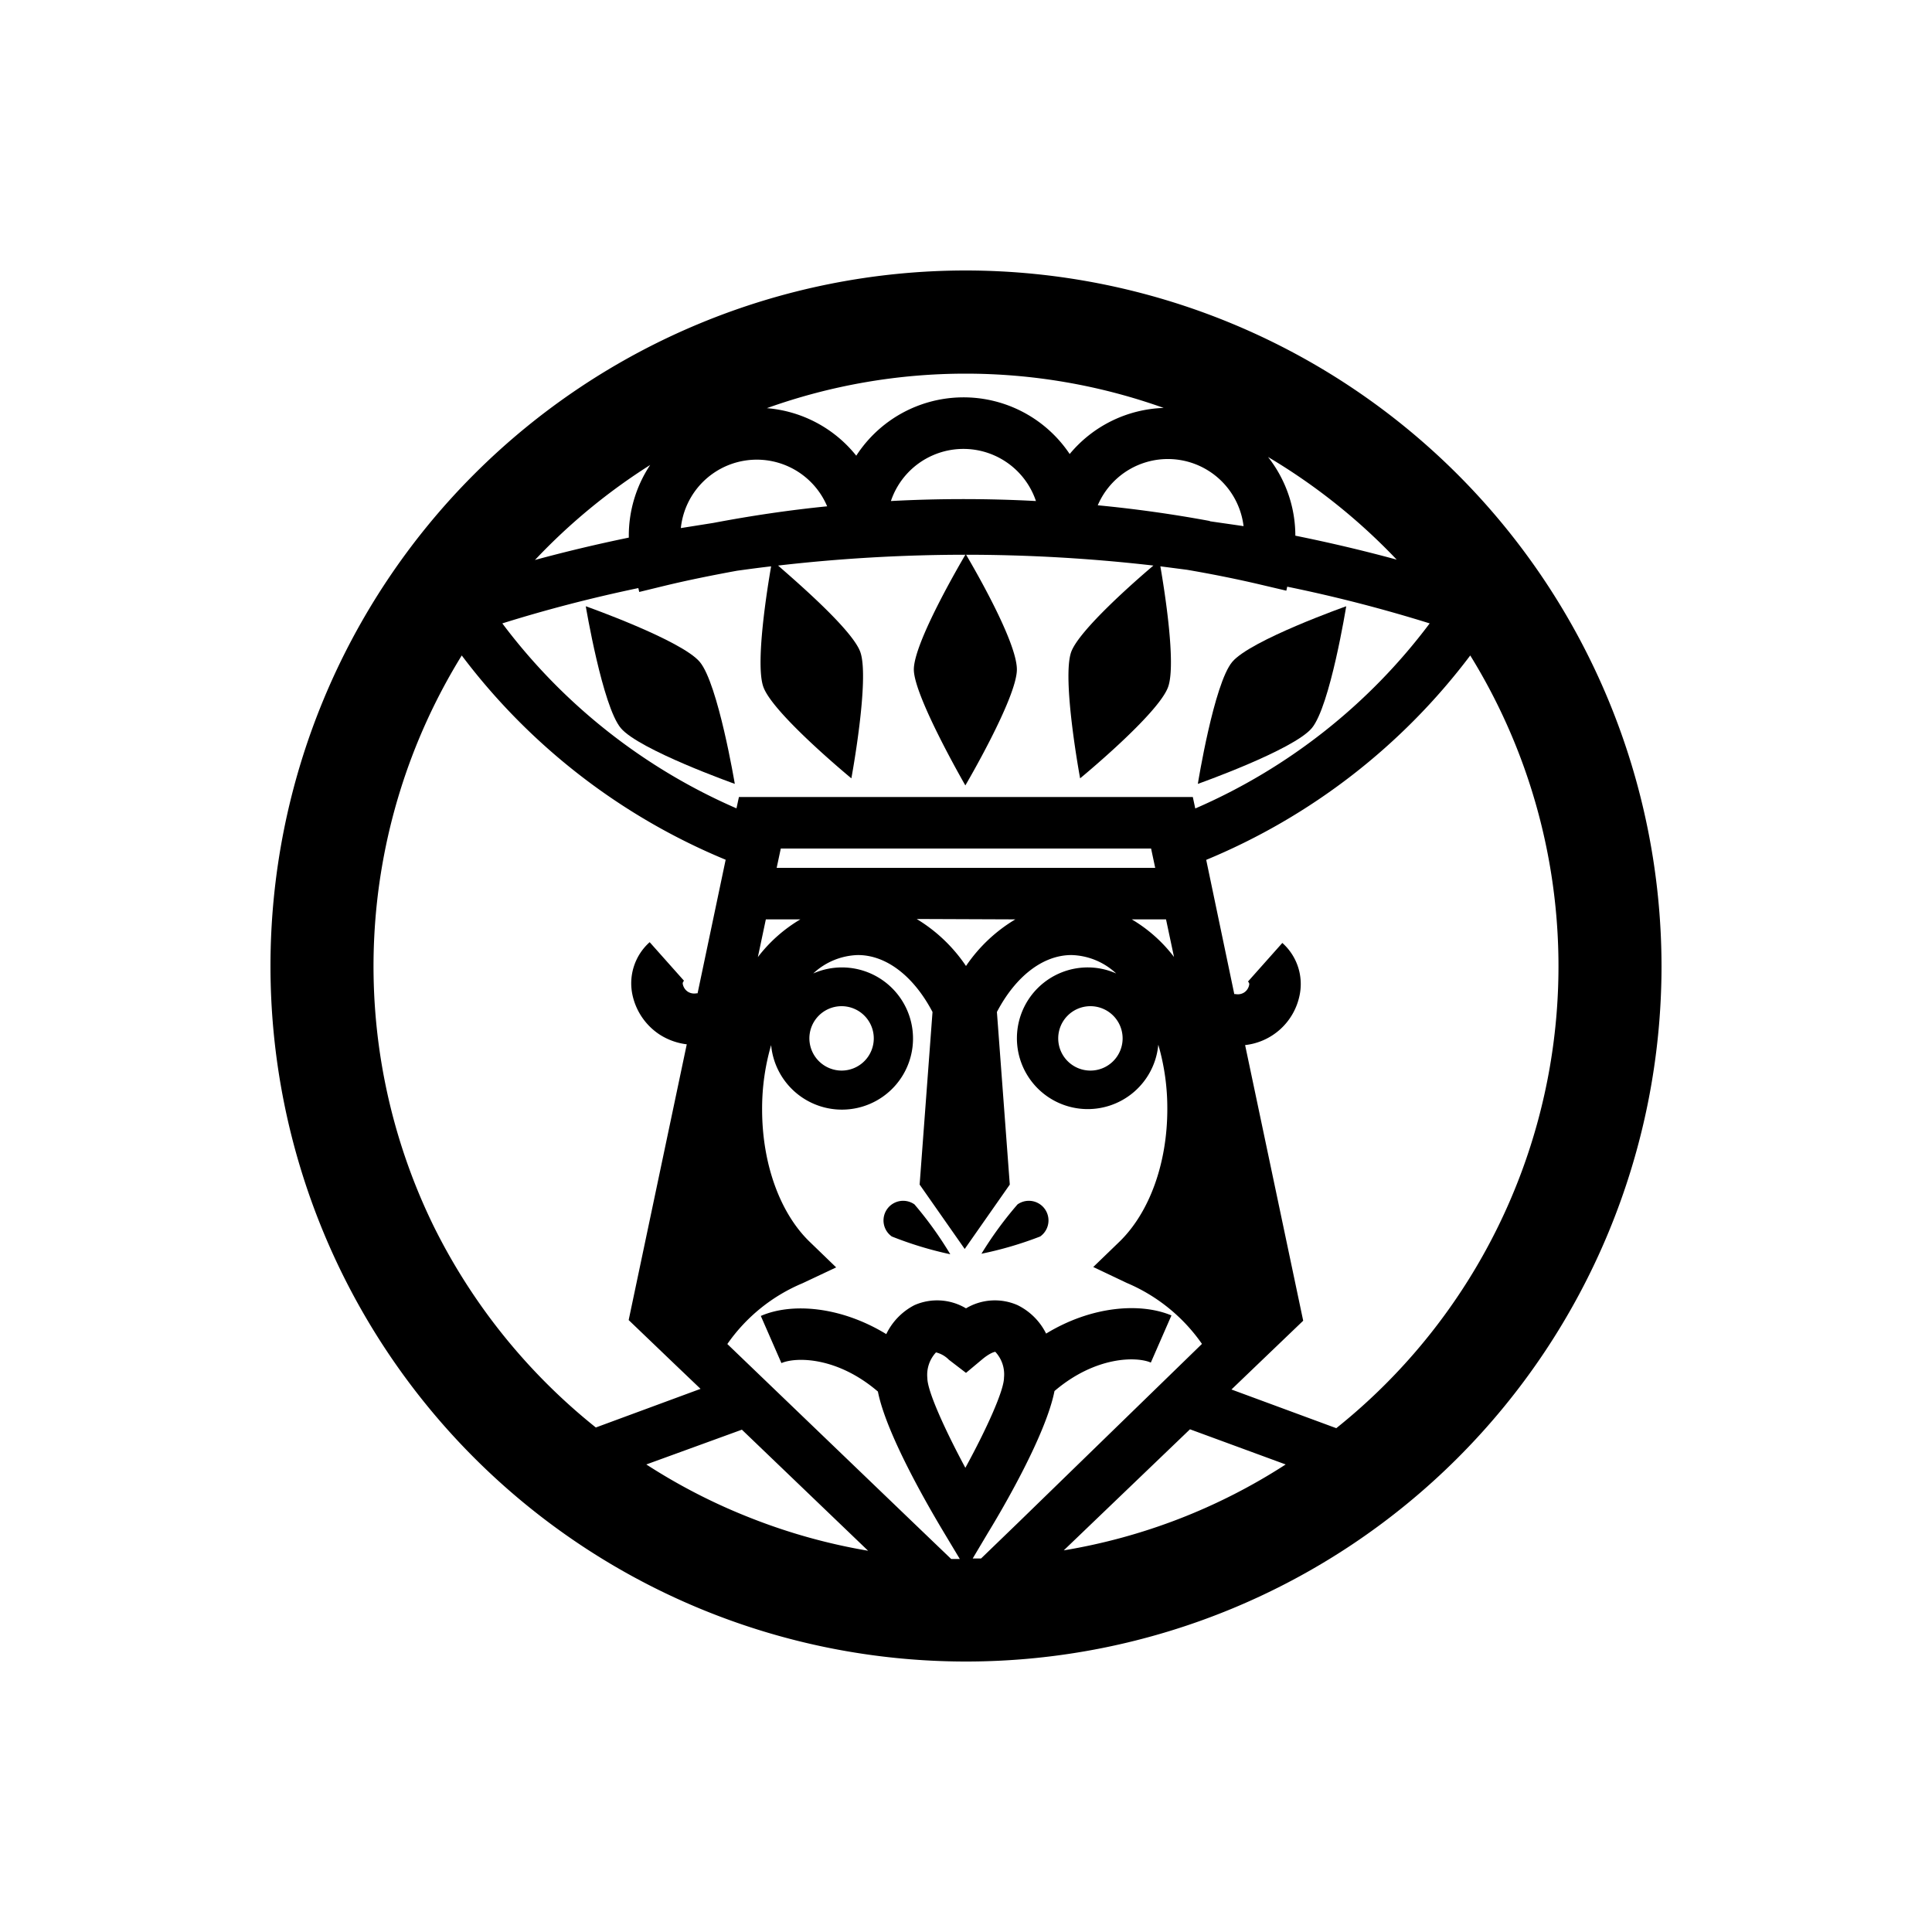 <svg xmlns="http://www.w3.org/2000/svg" viewBox="0 0 150 150"><title>Rongo-bold</title><g id="Rongo"><path d="M75,21a54,54,0,1,0,54,54A54.06,54.06,0,0,0,75,21Zm33.44,22.45,0,0c-2.57-.7-5.2-1.32-7.87-1.86v0a9.9,9.9,0,0,0-2.12-6.11A46.53,46.53,0,0,1,108.44,43.45Zm-14.51-3c-2.86-.53-5.77-.94-8.7-1.22a5.92,5.92,0,0,1,11.32,1.62C95.68,40.72,94.81,40.6,93.93,40.47ZM52.86,41a5.93,5.93,0,0,1,11.36-1.69c-3,.3-5.94.74-8.84,1.29ZM69.17,38.9a5.94,5.94,0,0,1,11.26,0A105.72,105.72,0,0,0,69.17,38.9ZM90.4,31.67a9.9,9.9,0,0,0-7.35,3.58,9.92,9.92,0,0,0-16.57.13,9.9,9.9,0,0,0-6.94-3.69,45.76,45.76,0,0,1,30.86,0ZM41.56,43.45a46.31,46.31,0,0,1,8.92-7.35,9.92,9.92,0,0,0-1.66,5.49s0,.1,0,.15c-2.47.51-4.91,1.09-7.3,1.74Zm8,2.21.07.3,1.93-.47c1.86-.45,3.76-.83,5.67-1.18.88-.12,1.76-.24,2.64-.34-.29,1.66-1.25,7.59-.6,9.37.75,2.08,6.83,7.09,6.83,7.09s1.44-7.75.69-9.82c-.63-1.73-5-5.49-6.38-6.7a127.67,127.67,0,0,1,14.54-.84c-.46.79-4,6.84-4,8.91s4,9,4,9,4-6.8,4-9-3.48-8.12-3.94-8.91a127.67,127.67,0,0,1,14.54.84c-1.43,1.21-5.75,5-6.38,6.7-.75,2.07.69,9.82.69,9.82s6.08-5,6.83-7.09c.65-1.78-.31-7.71-.6-9.37l2.08.27c1.92.33,3.83.71,5.7,1.15l2,.47.07-.31A113.66,113.66,0,0,1,111,48.4a45.22,45.22,0,0,1-18.2,14.37l-.19-.89H57.37l-.19.88A45.29,45.29,0,0,1,39,48.4Q44.11,46.8,49.55,45.66ZM60.3,67.38l.32-1.5H89.37l.32,1.5Zm18.53,4A12.14,12.14,0,0,0,75,75a12.25,12.25,0,0,0-3.83-3.65Zm-16.69,0a11.53,11.53,0,0,0-3.3,2.93l.62-2.93Zm28.39,0,.62,2.92a11.42,11.42,0,0,0-3.28-2.92ZM33.68,95.22a45.93,45.93,0,0,1,2.17-44.33A49.2,49.2,0,0,0,56.34,66.75h0L54.16,77.12l-.08,0a.93.93,0,0,1-.67-.12.91.91,0,0,1-.39-.56.26.26,0,0,1,.09-.29l-2.67-3a4.28,4.28,0,0,0-1.33,4.12,4.91,4.91,0,0,0,2.13,3.07,5,5,0,0,0,2.08.74h0l-4.51,21.41,3.83,3.67.42.4,1.33,1.27-8.13,3A46.31,46.31,0,0,1,33.68,95.22Zm24.69,22.67a45.46,45.46,0,0,1-8.19-4.19L57.6,111l9.8,9.4A45.45,45.45,0,0,1,58.37,117.89ZM72,107a2.56,2.56,0,0,1,.67-2h0a2.09,2.09,0,0,1,1,.57L75,106.59l1.28-1.07c.63-.52,1-.58,1-.56a2.56,2.56,0,0,1,.67,2c0,1-1.36,4-3,7C73.36,111,72,108,72,107Zm4.17,14h-.65l1.19-2c1.12-1.83,4.49-7.59,5.16-11,3.19-2.72,6.38-2.69,7.48-2.21l1.6-3.66c-2.37-1-6.17-.76-9.73,1.41A4.88,4.88,0,0,0,79,101.33a4.37,4.37,0,0,0-4,.25,4.37,4.37,0,0,0-4-.25,4.93,4.93,0,0,0-2.19,2.25c-3.56-2.17-7.36-2.45-9.74-1.41l1.6,3.66c1.11-.48,4.3-.52,7.49,2.21.67,3.39,4.05,9.15,5.16,11l1.2,2h-.67l-2.93-2.81L56.47,104.35h0a13.43,13.43,0,0,1,5.84-4.72l2.61-1.23-2.07-2c-2.3-2.23-3.68-6.06-3.68-10.26a17.61,17.61,0,0,1,.7-5,5.52,5.52,0,1,0,3.27-5.56s0,0,0,0l0,0a5.28,5.28,0,0,1,3.47-1.43c2.22,0,4.34,1.66,5.79,4.42l-1,13.4,3.5,5,3.5-5-1-13.4c1.44-2.75,3.56-4.42,5.79-4.42a5.28,5.28,0,0,1,3.47,1.43l0,0,0,0a5.43,5.43,0,0,0-2.2-.47,5.5,5.5,0,1,0,5.47,6,17.61,17.61,0,0,1,.7,5c0,4.2-1.38,8-3.68,10.26l-2.07,2,2.61,1.24a13.53,13.53,0,0,1,5.83,4.73L79.1,118.17ZM62.84,80.62a2.5,2.5,0,1,1,2.5,2.5A2.51,2.51,0,0,1,62.84,80.62Zm24.32,0a2.5,2.5,0,1,1-2.5-2.5A2.5,2.5,0,0,1,87.16,80.62Zm-4.57,39.75,9.8-9.4,7.43,2.73A45.37,45.37,0,0,1,82.59,120.37Zm21.15-9.49-8.13-3,1.74-1.67,3.83-3.67L96.67,81.14h0a4.86,4.86,0,0,0,4.22-3.82,4.27,4.27,0,0,0-1.33-4.11l-2.67,3a.25.25,0,0,1,.09.28.9.9,0,0,1-.39.57.91.91,0,0,1-.66.12l-.1,0L93.65,66.76h0a49.27,49.27,0,0,0,20.5-15.87,45.91,45.91,0,0,1-10.41,60Z"/><path d="M104.52,47.07s-7.43,2.63-8.85,4.32S93,60.86,93,60.86s7.43-2.63,8.85-4.33S104.52,47.07,104.52,47.07Z"/><path d="M57.05,60.86s-1.3-7.78-2.72-9.47-8.85-4.32-8.85-4.32,1.3,7.77,2.72,9.46S57.05,60.86,57.05,60.86Z"/><path d="M71,93.51A1.5,1.5,0,0,0,69.24,96a28.3,28.3,0,0,0,4.54,1.38A28.73,28.73,0,0,0,71,93.51Z"/><path d="M79,93.51a28.73,28.73,0,0,0-2.8,3.83A28.3,28.3,0,0,0,80.76,96,1.5,1.5,0,0,0,79,93.51Z"/></g></svg>